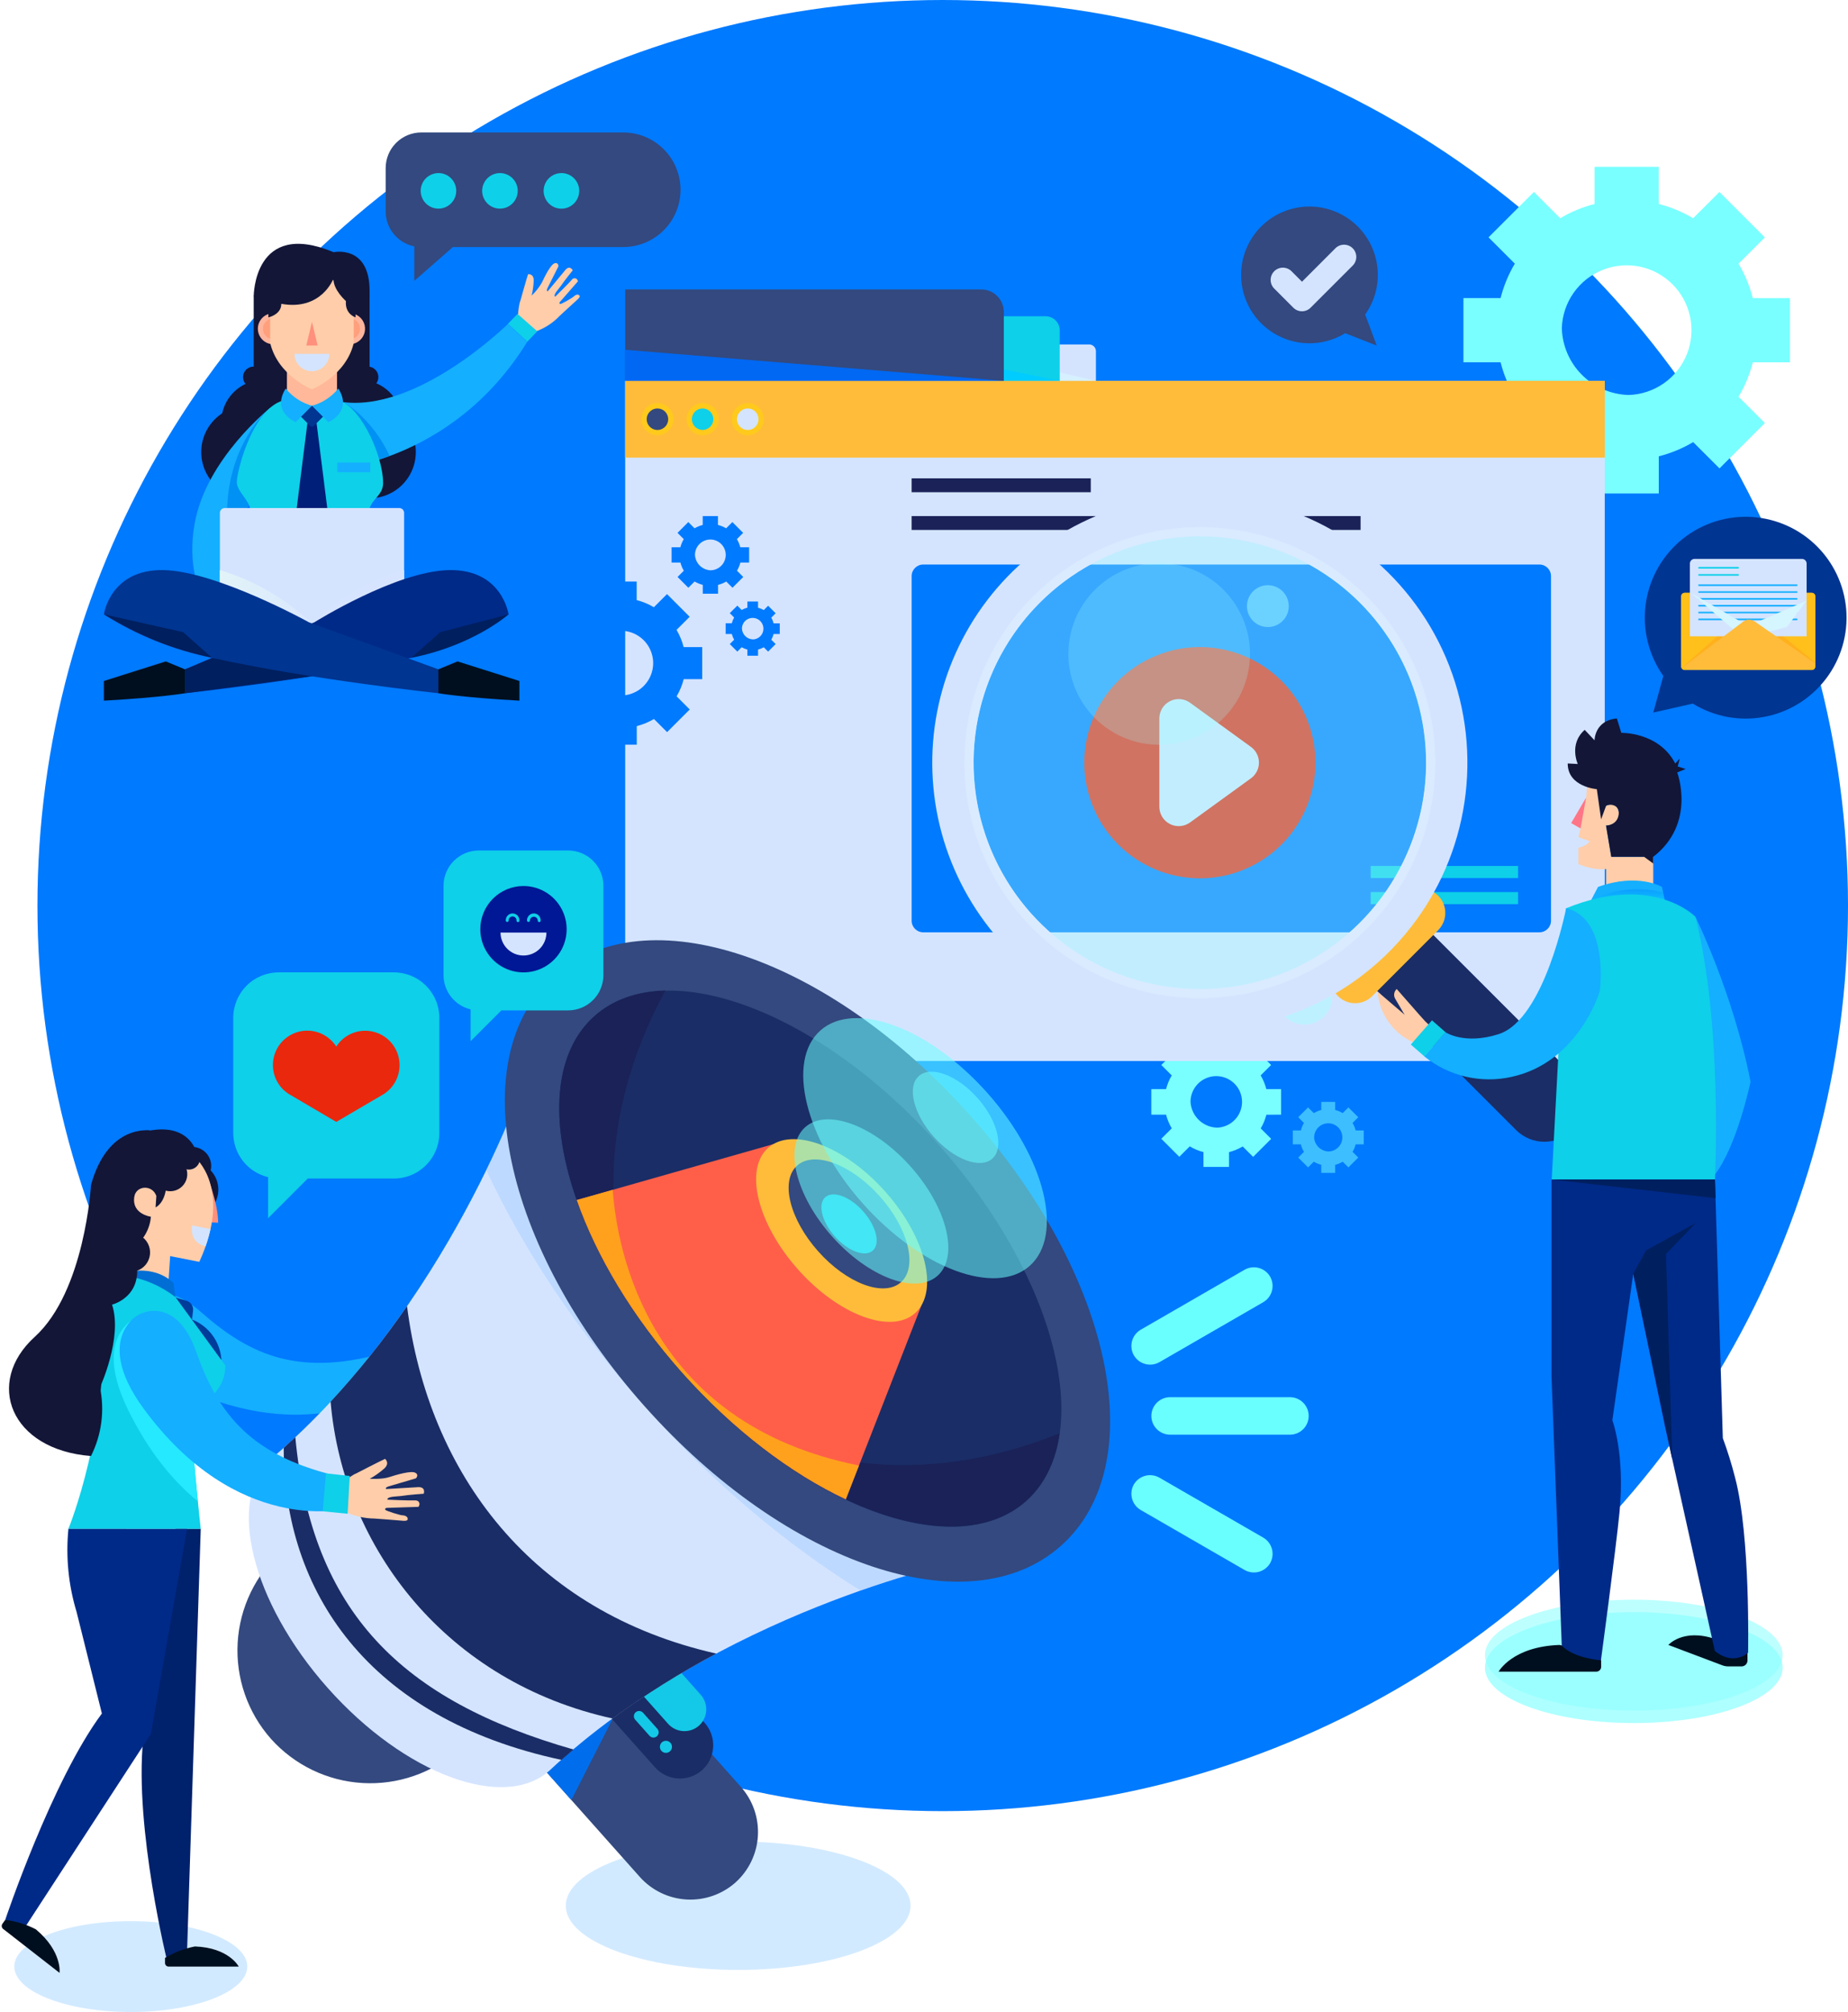 <svg width="543" height="591" viewBox="0 0 543 591" fill="none" xmlns="http://www.w3.org/2000/svg">
<circle cx="277" cy="266" r="266" fill="#007AFF"/>
<path d="M376.431 327.417V319.91H372.084C371.728 318.497 371.169 317.143 370.425 315.891L373.496 312.827L368.194 307.524L365.13 310.595C363.877 309.851 362.523 309.292 361.11 308.937V304.589H353.603V308.937C352.192 309.291 350.84 309.85 349.59 310.595L346.519 307.524L341.223 312.827L344.294 315.891C343.548 317.143 342.987 318.497 342.629 319.91H338.289V327.417H342.629C342.986 328.829 343.547 330.181 344.294 331.43L341.223 334.501L346.519 339.797L349.59 336.726C350.841 337.487 352.198 338.057 353.617 338.418V342.766H361.124V338.418C362.538 338.063 363.892 337.502 365.143 336.753L368.207 339.824L373.51 334.528L370.439 331.457C371.184 330.208 371.743 328.856 372.097 327.445L376.431 327.417ZM349.815 323.439C349.86 321.962 350.336 320.531 351.184 319.321C352.033 318.111 353.217 317.177 354.59 316.632C355.963 316.087 357.466 315.957 358.913 316.256C360.36 316.555 361.687 317.271 362.732 318.316C363.777 319.36 364.493 320.688 364.792 322.135C365.091 323.582 364.96 325.084 364.416 326.458C363.871 327.831 362.936 329.015 361.727 329.863C360.517 330.712 359.086 331.188 357.609 331.232C355.559 331.176 353.608 330.337 352.156 328.888C350.704 327.438 349.862 325.489 349.802 323.439H349.815Z" fill="#79FFFF"/>
<path d="M525.939 106.421V87.572H515.02C514.122 84.015 512.71 80.608 510.829 77.458L518.568 69.733L505.233 56.398L497.487 64.109C494.337 62.235 490.933 60.824 487.38 59.919V49H468.545V59.919C464.991 60.822 461.587 62.233 458.438 64.109L450.712 56.384L437.377 69.719L445.103 77.445C443.227 80.596 441.817 84.003 440.919 87.558H430V106.421H440.919C441.819 109.977 443.228 113.383 445.103 116.535L437.377 124.261L450.712 137.589L458.438 129.863C461.586 131.738 464.991 133.145 468.545 134.04V144.959H487.401V134.04C490.954 133.143 494.358 131.736 497.508 129.863L505.24 137.589L518.575 124.261L510.836 116.535C512.716 113.385 514.128 109.978 515.026 106.421H525.939ZM478.536 116.023C473.381 115.877 468.476 113.765 464.828 110.12C461.18 106.474 459.065 101.572 458.915 96.417C459.025 92.698 460.221 89.093 462.355 86.046C464.49 82.999 467.469 80.644 470.927 79.27C474.384 77.897 478.168 77.565 481.811 78.317C485.454 79.069 488.798 80.871 491.43 83.5C494.061 86.13 495.865 89.472 496.619 93.115C497.374 96.758 497.045 100.542 495.674 104C494.303 107.459 491.949 110.44 488.904 112.576C485.859 114.713 482.254 115.911 478.536 116.023Z" fill="#79FFFF"/>
<path opacity="0.51" d="M400.706 336.146V332.051H398.331C398.137 331.278 397.831 330.538 397.423 329.854L399.102 328.175L396.201 325.281L394.523 326.96C393.838 326.55 393.098 326.242 392.325 326.046V323.671H388.23V326.046C387.458 326.245 386.718 326.553 386.033 326.96L384.354 325.281L381.461 328.175L383.139 329.854C382.731 330.538 382.426 331.278 382.232 332.051H379.857V336.146H382.232C382.426 336.919 382.731 337.659 383.139 338.343L381.461 340.022L384.354 342.916L386.033 341.237C386.719 341.642 387.458 341.948 388.23 342.145V344.52H392.325V342.145C393.098 341.951 393.838 341.645 394.523 341.237L396.201 342.916L399.102 340.022L397.423 338.343C397.831 337.659 398.137 336.919 398.331 336.146H400.706ZM386.142 333.969C386.166 333.161 386.427 332.377 386.891 331.715C387.356 331.053 388.003 330.541 388.755 330.243C389.507 329.945 390.329 329.873 391.121 330.037C391.913 330.201 392.64 330.593 393.212 331.164C393.784 331.736 394.176 332.463 394.339 333.255C394.503 334.047 394.431 334.869 394.133 335.621C393.835 336.373 393.323 337.021 392.661 337.485C391.999 337.949 391.216 338.21 390.407 338.234C389.283 338.207 388.212 337.749 387.414 336.956C386.617 336.162 386.154 335.093 386.122 333.969H386.142Z" fill="#79FFFF"/>
<path d="M183.7 111.866H471.523V304.071C471.523 306.082 470.724 308.01 469.303 309.432C467.881 310.854 465.952 311.653 463.941 311.653H183.7V111.866Z" fill="#D4E4FF"/>
<path d="M457.089 279.974H322.053V282.253H457.089V279.974Z" fill="#D4E4FF"/>
<path d="M457.089 288.306H322.053V290.586H457.089V288.306Z" fill="#D4E4FF"/>
<path d="M457.089 296.646H322.053V298.925H457.089V296.646Z" fill="#D4E4FF"/>
<path d="M452.326 165.82H271.272C269.391 165.82 267.867 167.345 267.867 169.226V270.453C267.867 272.334 269.391 273.859 271.272 273.859H452.326C454.207 273.859 455.731 272.334 455.731 270.453V169.226C455.731 167.345 454.207 165.82 452.326 165.82Z" fill="#007AFF"/>
<path d="M471.523 111.866H183.7V134.414H471.523V111.866Z" fill="#FFBC3A"/>
<path d="M197.895 123.133C197.895 124.064 197.619 124.975 197.101 125.749C196.584 126.523 195.849 127.127 194.988 127.483C194.128 127.84 193.181 127.933 192.268 127.751C191.354 127.57 190.515 127.121 189.857 126.463C189.198 125.804 188.749 124.965 188.568 124.052C188.386 123.138 188.479 122.191 188.836 121.331C189.192 120.471 189.796 119.735 190.57 119.218C191.344 118.7 192.255 118.424 193.186 118.424C194.435 118.424 195.633 118.92 196.516 119.803C197.399 120.686 197.895 121.884 197.895 123.133Z" fill="#FFCA1C"/>
<path d="M196.339 123.133C196.34 123.758 196.156 124.37 195.809 124.891C195.463 125.412 194.969 125.818 194.392 126.058C193.814 126.298 193.178 126.361 192.564 126.239C191.951 126.117 191.387 125.816 190.945 125.374C190.503 124.932 190.202 124.368 190.08 123.754C189.958 123.141 190.021 122.505 190.261 121.927C190.501 121.35 190.907 120.856 191.428 120.51C191.949 120.163 192.561 119.979 193.186 119.98C194.022 119.98 194.824 120.312 195.416 120.903C196.007 121.495 196.339 122.297 196.339 123.133Z" fill="#33497F"/>
<path d="M211.155 123.133C211.155 124.064 210.879 124.975 210.362 125.749C209.844 126.523 209.109 127.127 208.248 127.483C207.388 127.84 206.441 127.933 205.528 127.751C204.614 127.57 203.775 127.121 203.116 126.463C202.458 125.804 202.009 124.965 201.828 124.052C201.646 123.138 201.739 122.191 202.096 121.331C202.452 120.471 203.056 119.735 203.83 119.218C204.604 118.7 205.515 118.424 206.446 118.424C207.065 118.423 207.678 118.544 208.249 118.781C208.821 119.017 209.34 119.364 209.778 119.801C210.215 120.239 210.562 120.758 210.798 121.33C211.035 121.902 211.156 122.514 211.155 123.133Z" fill="#FFCA1C"/>
<path d="M206.446 126.286C208.187 126.286 209.599 124.874 209.599 123.133C209.599 121.392 208.187 119.98 206.446 119.98C204.705 119.98 203.293 121.392 203.293 123.133C203.293 124.874 204.705 126.286 206.446 126.286Z" fill="#0ED0E9"/>
<path d="M224.422 123.133C224.422 124.064 224.146 124.975 223.628 125.749C223.111 126.523 222.375 127.127 221.515 127.483C220.654 127.84 219.708 127.933 218.794 127.751C217.881 127.57 217.042 127.121 216.383 126.463C215.725 125.804 215.276 124.965 215.094 124.052C214.913 123.138 215.006 122.191 215.362 121.331C215.719 120.471 216.322 119.735 217.097 119.218C217.871 118.7 218.781 118.424 219.713 118.424C220.962 118.424 222.159 118.92 223.043 119.803C223.926 120.686 224.422 121.884 224.422 123.133Z" fill="#FFCA1C"/>
<path d="M222.873 123.133C222.874 123.758 222.69 124.37 222.343 124.89C221.997 125.411 221.504 125.817 220.927 126.057C220.35 126.297 219.714 126.361 219.101 126.24C218.487 126.118 217.924 125.818 217.481 125.376C217.039 124.935 216.737 124.372 216.614 123.759C216.492 123.146 216.554 122.51 216.793 121.932C217.032 121.354 217.437 120.86 217.957 120.513C218.477 120.165 219.088 119.98 219.713 119.98C220.55 119.98 221.352 120.312 221.945 120.903C222.537 121.494 222.871 122.296 222.873 123.133Z" fill="#D4E4FF"/>
<path d="M299.566 101.185H320.04C320.565 101.185 321.068 101.394 321.439 101.765C321.81 102.136 322.019 102.64 322.019 103.165V111.866H299.566V101.185Z" fill="#D4E4FF"/>
<path d="M322.046 111.866H310.718L310.185 109.122L322.046 111.866Z" fill="#D6F0FF"/>
<path d="M266.42 92.894H307.224C308.328 92.894 309.387 93.332 310.167 94.113C310.948 94.894 311.387 95.953 311.387 97.057V111.866H266.42V92.894Z" fill="#0ED0E9"/>
<path d="M311.386 111.866L292.66 108.051L294.953 111.866H311.386Z" fill="#00CCFF"/>
<path d="M183.7 85.018H288.32C290.079 85.018 291.766 85.717 293.01 86.961C294.254 88.205 294.953 89.892 294.953 91.652V111.866H183.714V85.018H183.7Z" fill="#33497F"/>
<path d="M294.953 111.866L183.7 102.741V111.866H294.953Z" fill="#0068F2"/>
<path d="M399.784 151.591H267.867V155.665H399.784V151.591Z" fill="#1A2258"/>
<path d="M320.504 140.508H267.867V144.582H320.504V140.508Z" fill="#1A2258"/>
<path d="M446.054 254.368H402.753V257.917H446.054V254.368Z" fill="#0ED0E9"/>
<path d="M446.054 262.032H402.753V265.581H446.054V262.032Z" fill="#0ED0E9"/>
<path d="M206.337 199.486V190.075H200.877C200.427 188.3 199.723 186.599 198.789 185.024L202.645 181.169L195.991 174.508L192.128 178.371C190.555 177.431 188.854 176.726 187.078 176.275V170.816H177.667V176.275C175.891 176.726 174.19 177.431 172.617 178.371L168.761 174.508L162.101 181.169L165.963 185.024C165.024 186.598 164.318 188.299 163.868 190.075H158.408V199.486H163.868C164.318 201.261 165.024 202.963 165.963 204.536L162.101 208.398L168.761 215.052L172.617 211.196C174.192 212.131 175.893 212.834 177.667 213.285V218.744H187.099V213.285C188.873 212.834 190.574 212.131 192.149 211.196L196.011 215.052L202.665 208.398L198.81 204.536C199.744 202.961 200.447 201.26 200.898 199.486H206.337ZM172.897 194.49C172.954 192.634 173.552 190.835 174.619 189.315C175.686 187.795 177.175 186.62 178.902 185.936C180.628 185.252 182.517 185.089 184.335 185.465C186.154 185.842 187.822 186.743 189.135 188.056C190.448 189.37 191.347 191.039 191.723 192.858C192.098 194.676 191.933 196.565 191.248 198.291C190.562 200.017 189.387 201.505 187.866 202.571C186.346 203.637 184.546 204.234 182.69 204.29C180.111 204.221 177.656 203.167 175.829 201.345C174.003 199.522 172.944 197.069 172.87 194.49H172.897Z" fill="#007AFF"/>
<path d="M220.116 165.24V160.756H217.522C217.308 159.914 216.973 159.107 216.526 158.361L218.362 156.525L215.195 153.352L213.359 155.188C212.61 154.744 211.801 154.411 210.957 154.198V151.598H206.48V154.198C205.637 154.412 204.828 154.746 204.078 155.188L202.242 153.352L199.076 156.525L200.911 158.361C200.465 159.107 200.129 159.914 199.915 160.756H197.335V165.24H199.929C200.144 166.085 200.479 166.894 200.925 167.642L199.089 169.478L202.256 172.645L204.092 170.809C204.84 171.254 205.649 171.587 206.494 171.798V174.399H210.984V171.798C211.829 171.588 212.639 171.255 213.387 170.809L215.222 172.645L218.389 169.478L216.553 167.642C216.999 166.894 217.335 166.085 217.55 165.24H220.116ZM204.201 162.858C204.228 161.975 204.513 161.12 205.02 160.397C205.528 159.674 206.236 159.115 207.058 158.79C207.879 158.465 208.777 158.387 209.642 158.566C210.507 158.746 211.301 159.175 211.925 159.8C212.549 160.425 212.977 161.219 213.155 162.084C213.333 162.949 213.254 163.848 212.928 164.669C212.601 165.49 212.042 166.197 211.318 166.703C210.594 167.21 209.738 167.494 208.855 167.519C207.629 167.488 206.463 166.987 205.596 166.119C204.73 165.252 204.23 164.084 204.201 162.858Z" fill="#007AFF"/>
<path d="M229.117 186.232V183.1H227.309C227.159 182.512 226.93 181.947 226.626 181.421L227.909 180.138L225.698 177.927L224.415 179.21C223.891 178.904 223.325 178.674 222.736 178.528V176.678H219.604V178.493C219.015 178.64 218.449 178.87 217.925 179.176L216.649 177.893L214.431 180.104L215.714 181.387C215.41 181.913 215.181 182.478 215.031 183.066H213.223V186.232H215.031C215.181 186.821 215.41 187.386 215.714 187.911L214.431 189.187L216.649 191.405L217.925 190.122C218.451 190.426 219.015 190.656 219.604 190.805V192.613H222.736V190.805C223.325 190.656 223.889 190.426 224.415 190.122L225.698 191.405L227.909 189.187L226.626 187.911C226.93 187.386 227.159 186.821 227.309 186.232H229.117ZM218 184.567C218.019 183.951 218.218 183.353 218.572 182.849C218.927 182.344 219.421 181.954 219.994 181.727C220.567 181.5 221.195 181.445 221.799 181.57C222.402 181.695 222.957 181.994 223.393 182.43C223.829 182.866 224.128 183.42 224.252 184.024C224.377 184.628 224.323 185.255 224.096 185.828C223.868 186.402 223.479 186.896 222.974 187.25C222.469 187.605 221.872 187.804 221.255 187.822C220.4 187.8 219.586 187.451 218.981 186.847C218.375 186.242 218.024 185.429 218 184.574V184.567Z" fill="#007AFF"/>
<path d="M267.553 559.785C267.553 570.199 244.875 578.641 216.901 578.641C188.928 578.641 166.243 570.199 166.243 559.785C166.243 549.37 188.921 540.935 216.901 540.935C244.882 540.935 267.553 549.377 267.553 559.785Z" fill="#D2EAFF"/>
<path d="M38.018 386.92C39.082 382.143 46.78 374.554 59.01 385.351C73.642 398.263 88.273 404.869 114.971 396.802L119.468 404.93C119.468 404.93 95.849 426.857 53.953 407.701C41.737 402.105 36.277 394.809 38.018 386.92Z" fill="#14AFFF"/>
<path d="M192.19 462.829L134.769 513.965C127.017 520.826 116.865 524.341 106.531 523.741C96.196 523.142 86.519 518.476 79.613 510.764C72.751 503.014 69.235 492.862 69.834 482.528C70.432 472.193 75.096 462.515 82.807 455.609L140.228 404.473C147.98 397.611 158.132 394.097 168.466 394.696C178.801 395.296 188.478 399.962 195.384 407.673C202.248 415.423 205.765 425.575 205.166 435.91C204.568 446.245 199.903 455.923 192.19 462.829Z" fill="#33497F"/>
<path d="M216.089 552.974C212.146 556.467 206.979 558.257 201.72 557.953C196.46 557.649 191.535 555.275 188.02 551.35L138.065 495.252C134.571 491.307 132.781 486.14 133.085 480.879C133.389 475.618 135.764 470.692 139.689 467.176C143.636 463.685 148.803 461.897 154.063 462.203C159.324 462.508 164.25 464.883 167.765 468.807L217.72 524.905C221.211 528.85 222.999 534.017 222.694 539.276C222.388 544.535 220.014 549.459 216.089 552.974Z" fill="#33497F"/>
<path d="M180.104 504.718L167.881 528.733L154.212 513.385L180.104 504.718Z" fill="#006EEC"/>
<path d="M206.303 519.95C204.362 521.67 201.818 522.552 199.228 522.403C196.639 522.253 194.214 521.084 192.483 519.152L168.98 492.755C167.262 490.814 166.381 488.271 166.531 485.684C166.68 483.096 167.848 480.672 169.778 478.942C171.719 477.224 174.261 476.343 176.849 476.493C179.437 476.642 181.861 477.81 183.591 479.74L207.102 506.137C208.818 508.079 209.697 510.621 209.548 513.208C209.398 515.796 208.232 518.219 206.303 519.95Z" fill="#1A2D66"/>
<path d="M205.382 506.888C206.648 505.753 207.413 504.163 207.512 502.465C207.61 500.767 207.034 499.099 205.907 497.825L191.733 481.904C190.597 480.638 189.007 479.872 187.31 479.774C185.612 479.675 183.944 480.252 182.67 481.378C181.402 482.513 180.635 484.103 180.537 485.801C180.438 487.5 181.016 489.168 182.144 490.441L196.319 506.363C197.454 507.629 199.044 508.395 200.742 508.493C202.44 508.591 204.108 508.015 205.382 506.888Z" fill="#13C9E7"/>
<path d="M154.464 316.423C154.464 316.423 131.855 384.184 79.77 428.42C66.38 440.342 73.812 470.534 96.333 495.86C118.854 521.185 148.022 532.029 161.405 520.121C211.36 473.489 281.277 458.857 281.277 458.857L237.259 370.384L154.464 316.423Z" fill="#D4E4FF"/>
<g style="mix-blend-mode:multiply" opacity="0.3">
<path d="M154.464 316.423C154.464 316.423 150.758 327.527 142.863 343.68C153.734 366.883 169.328 390.571 189.331 413.037C209.333 435.504 231.09 453.732 252.86 467.204C269.812 461.259 281.27 458.857 281.27 458.857L237.259 370.384L154.464 316.423Z" fill="#86C0FF"/>
</g>
<path d="M162.763 286.737C135.908 310.622 147.585 366.133 189.378 413.038C231.171 459.942 284.921 477.959 311.769 454.039C338.616 430.119 326.947 374.643 285.153 327.738C243.36 280.833 189.624 262.817 162.763 286.737Z" fill="#33497F"/>
<path d="M301.509 440.942C322.306 422.425 310.776 375.528 275.755 336.194C240.734 296.86 195.485 279.984 174.688 298.501C153.891 317.018 165.421 363.915 200.442 403.249C235.462 442.583 280.712 459.459 301.509 440.942Z" fill="#1A2D66"/>
<path d="M195.513 290.954C187.324 291.166 180.131 293.568 174.665 298.461C153.87 316.976 165.404 363.874 200.427 403.21C174.61 374.186 174.18 329.868 195.513 290.954Z" fill="#1A2258"/>
<path d="M200.427 403.183C235.451 442.513 280.704 459.39 301.498 440.868C306.958 436.002 310.179 429.157 311.339 421.022C270.221 437.715 226.251 432.173 200.427 403.183Z" fill="#1A2258"/>
<path d="M169.478 352.497C175.258 368.965 185.782 386.729 200.427 403.183C215.489 420.094 232.434 432.835 248.519 440.417L270.76 383.419L240.958 354.347L227.247 336.071L170.986 352.068C170.474 352.204 169.969 352.341 169.478 352.497Z" fill="#FF5F49"/>
<path d="M180.036 349.508L170.986 352.067C170.474 352.19 169.969 352.327 169.478 352.484C175.258 368.951 185.782 386.715 200.427 403.169C215.489 420.08 232.434 432.822 248.519 440.404L252.396 430.474C190.511 418.163 181.319 367.368 180.036 349.508Z" fill="#FFA11C"/>
<path d="M260.121 350.02C272.05 363.417 275.981 379.366 268.897 385.705C261.814 392.045 246.377 386.265 234.468 372.869C222.559 359.472 218.601 343.523 225.685 337.183C232.769 330.843 248.185 336.631 260.121 350.02Z" fill="#FFBC3A"/>
<path d="M258.531 351.44C266.959 360.905 269.73 372.186 264.728 376.643C259.725 381.099 248.84 377.038 240.412 367.573C231.984 358.107 229.213 346.833 234.215 342.377C239.218 337.92 250.103 341.981 258.531 351.44Z" fill="#33497F"/>
<path d="M253.617 355.814C257.48 360.148 258.749 365.314 256.456 367.354C254.163 369.395 249.181 367.532 245.325 363.205C241.47 358.878 240.193 353.705 242.487 351.665C244.78 349.624 249.761 351.481 253.617 355.814Z" fill="#13C9E7"/>
<path opacity="0.54" d="M267.58 342.67C278.315 354.722 281.85 369.102 275.476 374.745C269.102 380.389 255.228 375.25 244.493 363.198C233.758 351.146 230.223 336.767 236.597 331.089C242.971 325.411 256.845 330.611 267.58 342.67Z" fill="#6AFFFF"/>
<path opacity="0.54" d="M302.574 371.822C312.665 362.837 307.071 340.081 290.078 320.995C273.085 301.909 251.129 293.721 241.037 302.706C230.945 311.691 236.54 334.447 253.533 353.533C270.525 372.619 292.482 380.807 302.574 371.822Z" fill="#6AFFFF"/>
<path opacity="0.54" d="M287.194 322.49C293.158 329.192 295.124 337.183 291.582 340.336C288.04 343.489 280.328 340.616 274.364 333.915C268.399 327.213 266.434 319.228 269.976 316.075C273.517 312.922 281.222 315.795 287.194 322.49Z" fill="#6AFFFF"/>
<path d="M193.029 510C192.725 510.27 192.326 510.409 191.919 510.386C191.512 510.363 191.132 510.18 190.859 509.877L186.642 505.141C186.372 504.836 186.233 504.437 186.256 504.031C186.279 503.624 186.462 503.243 186.765 502.971C187.069 502.701 187.468 502.562 187.875 502.585C188.282 502.608 188.662 502.791 188.935 503.094L193.152 507.83C193.422 508.135 193.561 508.534 193.538 508.94C193.515 509.347 193.332 509.728 193.029 510Z" fill="#13C9E7"/>
<path d="M194.346 514.293C194.58 514.555 194.886 514.741 195.225 514.83C195.565 514.918 195.923 514.903 196.255 514.788C196.586 514.672 196.876 514.461 197.087 514.181C197.299 513.9 197.422 513.564 197.442 513.213C197.462 512.863 197.378 512.514 197.2 512.212C197.022 511.91 196.758 511.667 196.442 511.514C196.126 511.362 195.772 511.306 195.424 511.355C195.077 511.404 194.751 511.554 194.49 511.788C194.139 512.101 193.926 512.541 193.899 513.011C193.873 513.48 194.033 513.941 194.346 514.293Z" fill="#13C9E7"/>
<path d="M86.779 422.141C85.646 423.206 84.508 424.257 83.367 425.294C83.367 467.204 107.9 504.718 164.981 516.947C166.148 515.91 167.328 514.9 168.509 513.897C118.062 499.477 91.556 473.543 86.779 422.141Z" fill="#1A2D66"/>
<path d="M119.598 383.658C112.797 393.547 105.291 402.932 97.139 411.741C100.892 455.049 131.486 494.133 180.002 504.793C189.692 497.713 199.88 491.34 210.487 485.725C156.389 473.544 125.897 433.006 119.598 383.658Z" fill="#1A2D66"/>
<path d="M384.538 415.918C384.535 417.377 383.953 418.776 382.921 419.808C381.889 420.84 380.49 421.421 379.031 421.425H343.81C342.35 421.421 340.951 420.84 339.919 419.808C338.887 418.776 338.306 417.377 338.302 415.918C338.306 414.457 338.887 413.058 339.919 412.025C340.951 410.992 342.349 410.409 343.81 410.403H379.031C380.491 410.409 381.89 410.992 382.922 412.025C383.954 413.058 384.535 414.457 384.538 415.918Z" fill="#6AFFFF"/>
<path d="M373.21 375.012C373.927 376.28 374.114 377.78 373.731 379.186C373.347 380.592 372.424 381.79 371.162 382.518L340.657 400.132C339.388 400.85 337.888 401.037 336.482 400.653C335.076 400.27 333.879 399.347 333.15 398.085C332.433 396.817 332.246 395.316 332.629 393.91C333.013 392.505 333.936 391.307 335.197 390.578L365.703 372.971C366.97 372.252 368.47 372.062 369.877 372.445C371.283 372.827 372.481 373.75 373.21 375.012Z" fill="#6AFFFF"/>
<path d="M373.21 459.151C373.927 457.882 374.114 456.382 373.731 454.976C373.347 453.57 372.424 452.373 371.162 451.644L340.657 434.037C339.392 433.317 337.895 433.124 336.49 433.501C335.085 433.878 333.884 434.794 333.15 436.05C332.433 437.318 332.246 438.819 332.629 440.225C333.013 441.63 333.936 442.828 335.197 443.557L365.703 461.171C366.968 461.892 368.466 462.084 369.872 461.706C371.278 461.328 372.478 460.409 373.21 459.151Z" fill="#6AFFFF"/>
<path d="M108.59 86.793H74.549V128.579H108.59V86.793Z" fill="#131637"/>
<path d="M77.429 136.413C84.285 136.413 89.843 130.856 89.843 124C89.843 117.144 84.285 111.586 77.429 111.586C70.573 111.586 65.016 117.144 65.016 124C65.016 130.856 70.573 136.413 77.429 136.413Z" fill="#131637"/>
<path d="M118.124 124C118.124 126.455 117.396 128.855 116.032 130.896C114.668 132.938 112.729 134.529 110.46 135.469C108.192 136.408 105.696 136.654 103.288 136.175C100.88 135.696 98.668 134.514 96.932 132.778C95.196 131.041 94.014 128.83 93.535 126.422C93.056 124.013 93.302 121.517 94.241 119.249C95.181 116.981 96.772 115.042 98.813 113.678C100.855 112.314 103.255 111.586 105.71 111.586C107.34 111.585 108.955 111.906 110.462 112.529C111.968 113.153 113.337 114.067 114.49 115.22C115.643 116.373 116.557 117.742 117.181 119.248C117.804 120.755 118.125 122.369 118.124 124Z" fill="#131637"/>
<path d="M122.184 132.783C122.184 135.473 121.386 138.102 119.891 140.338C118.396 142.574 116.272 144.317 113.786 145.345C111.3 146.373 108.566 146.641 105.928 146.114C103.29 145.587 100.868 144.29 98.968 142.386C97.067 140.482 95.775 138.057 95.254 135.418C94.732 132.779 95.005 130.045 96.038 127.561C97.071 125.078 98.818 122.957 101.057 121.466C103.296 119.976 105.927 119.183 108.617 119.188C112.219 119.194 115.67 120.629 118.214 123.178C120.758 125.727 122.186 129.181 122.184 132.783Z" fill="#131637"/>
<path d="M86.315 132.783C86.315 135.471 85.518 138.1 84.024 140.335C82.53 142.571 80.407 144.313 77.923 145.342C75.439 146.371 72.706 146.64 70.069 146.116C67.431 145.591 65.009 144.297 63.108 142.395C61.207 140.494 59.912 138.072 59.387 135.435C58.863 132.798 59.132 130.064 60.161 127.58C61.19 125.096 62.932 122.973 65.168 121.479C67.404 119.986 70.032 119.188 72.721 119.188C76.326 119.188 79.784 120.62 82.333 123.17C84.883 125.719 86.315 129.177 86.315 132.783Z" fill="#131637"/>
<path d="M108.098 113.852C109.802 113.852 111.183 112.471 111.183 110.767C111.183 109.063 109.802 107.682 108.098 107.682C106.395 107.682 105.014 109.063 105.014 110.767C105.014 112.471 106.395 113.852 108.098 113.852Z" fill="#131637"/>
<path d="M77.579 110.767C77.581 111.377 77.401 111.974 77.063 112.483C76.725 112.991 76.243 113.387 75.68 113.622C75.116 113.856 74.496 113.918 73.897 113.8C73.298 113.682 72.748 113.388 72.316 112.957C71.884 112.526 71.589 111.977 71.47 111.378C71.35 110.78 71.411 110.159 71.644 109.595C71.877 109.031 72.273 108.549 72.78 108.209C73.288 107.87 73.884 107.689 74.495 107.689C75.311 107.689 76.095 108.013 76.673 108.59C77.252 109.167 77.578 109.95 77.579 110.767Z" fill="#131637"/>
<path d="M79.463 119.741C79.463 119.741 60.614 134.68 57.208 153.707C52.956 177.422 69.212 187.679 69.212 187.679L71.205 175.722C71.205 175.722 65.746 168.099 66.653 161.609C67.834 153.27 74.228 147.189 74.228 147.189C74.228 147.189 82.595 134.427 79.463 119.741Z" fill="#14AFFF"/>
<path d="M74.931 136.516L78.739 120.396C78.739 120.396 63.725 132.946 67.233 158.893C68.601 154.496 70.996 150.489 74.222 147.203C74.222 147.203 74.303 147.012 74.44 146.65L74.931 136.516Z" fill="#0091F4"/>
<path d="M99.909 117.987C99.909 117.987 95.078 125.494 96.238 138.133C96.238 138.133 132.489 136.768 154.928 100.4L149.244 95.146C149.244 95.146 122.423 121.625 99.909 117.987Z" fill="#14AFFF"/>
<path d="M152.123 93.419C152.123 93.419 152.349 89.536 152.915 88.294C152.915 88.294 154.798 81.572 155.16 80.548C155.16 80.548 156.798 80.302 156.819 82.323C156.775 83.839 156.572 85.346 156.211 86.82C157.404 85.697 158.423 84.401 159.234 82.978C160.053 81.21 161.78 77.777 162.913 77.354C164.046 76.931 164.093 78.201 164.093 78.201C164.093 78.201 161.446 83.469 160.886 84.602C160.395 85.605 160.947 85.55 160.947 85.55L166.114 79.306C166.898 78.358 167.717 78.439 168.297 79.395C168.297 79.395 165.977 82.241 164.708 84.111C164.264 84.759 162.36 86.697 163.124 87.154C163.124 87.154 167.349 83.005 167.977 82.22C168.082 82.039 168.243 81.896 168.436 81.813C168.628 81.73 168.843 81.711 169.047 81.758C169.251 81.805 169.435 81.917 169.572 82.076C169.708 82.235 169.79 82.434 169.806 82.643L164.503 88.717C164.503 88.717 164.216 89.208 164.598 89.29C164.981 89.372 168.202 87.461 168.495 87.168C168.789 86.874 169.785 86.035 170.351 86.943C170.351 86.943 170.502 87.277 169.573 88.082C168.645 88.888 164.401 92.825 164.401 92.825C162.566 94.755 160.323 96.25 157.835 97.2C153.775 98.701 152.505 97.521 154.833 98.353L153.741 96.265L152.123 93.419Z" fill="#FFCDA9"/>
<path d="M157.856 97.316L152.075 92.218L149.25 95.112L154.942 100.366L157.856 97.316Z" fill="#0ED0E9"/>
<path d="M101.11 118.206C101.11 118.206 109.3 122.764 114.472 133.902C112.524 134.521 110.618 135.266 108.767 136.134L103.915 130.544" fill="#0091F4"/>
<path d="M112.562 141.928C112.562 133.172 105.014 117.359 98.066 117.359H85.284C74.877 117.359 69.588 138.147 69.588 141.621C69.588 144.446 73.539 147.046 73.682 150.295C74.14 159.037 73.403 169.744 74.46 181.503C74.46 181.503 78.043 188.764 91.638 187.236C105.239 188.764 106.481 182.144 106.481 182.144C107.545 170.297 107.996 158.798 108.446 150.008C108.965 146.65 112.562 145.592 112.562 141.928Z" fill="#0ED0E9"/>
<path d="M99.145 138.706H108.808V135.867H99.145V138.706Z" fill="#14AFFF"/>
<path d="M92.873 123.119H91.18L91.187 123.645L90.471 123.119L85.284 164.401L91.672 165.909L98.066 164.401L92.873 123.119Z" fill="#001F78"/>
<g style="mix-blend-mode:multiply" opacity="0.51">
<path d="M73.88 155.754C74.188 160.77 74.604 166.202 75.088 172.092L85.182 173.457L109.184 170.966C110.311 169.927 111.356 168.802 112.309 167.601C112.644 163.343 112.93 159.351 113.162 155.59C94.047 161.862 78.487 157.406 73.88 155.754Z" fill="#3BD2FF"/>
</g>
<path d="M88.357 122.339L91.663 119.033L94.968 122.339L92.155 125.152C92.027 125.28 91.853 125.352 91.672 125.352C91.491 125.352 91.318 125.28 91.19 125.152L88.367 122.329L88.357 122.339Z" fill="#003591"/>
<path d="M98.141 96.572C98.143 97.473 98.411 98.354 98.913 99.103C99.415 99.852 100.127 100.435 100.96 100.779C101.793 101.123 102.71 101.212 103.594 101.036C104.478 100.859 105.289 100.424 105.926 99.786C106.563 99.148 106.996 98.336 107.172 97.452C107.347 96.568 107.256 95.652 106.911 94.819C106.566 93.987 105.982 93.275 105.232 92.774C104.483 92.274 103.601 92.007 102.7 92.007C102.101 92.007 101.508 92.125 100.954 92.354C100.4 92.584 99.898 92.92 99.474 93.344C99.051 93.768 98.715 94.272 98.486 94.825C98.258 95.379 98.141 95.973 98.141 96.572Z" fill="#FFB59C"/>
<path d="M99.65 96.572C99.65 97.177 99.829 97.768 100.165 98.271C100.502 98.774 100.98 99.166 101.539 99.397C102.098 99.629 102.713 99.689 103.306 99.57C103.899 99.452 104.444 99.16 104.871 98.731C105.299 98.303 105.589 97.758 105.706 97.164C105.824 96.571 105.762 95.956 105.53 95.397C105.297 94.839 104.904 94.362 104.401 94.027C103.897 93.692 103.305 93.513 102.7 93.515C102.299 93.515 101.902 93.594 101.531 93.748C101.161 93.901 100.824 94.127 100.541 94.41C100.257 94.695 100.033 95.032 99.88 95.403C99.727 95.773 99.649 96.171 99.65 96.572Z" fill="#FF9F7C"/>
<path d="M75.764 96.572C75.765 97.473 76.034 98.354 76.536 99.103C77.037 99.852 77.75 100.435 78.583 100.779C79.416 101.123 80.332 101.212 81.216 101.036C82.1 100.859 82.912 100.424 83.549 99.786C84.186 99.148 84.619 98.336 84.794 97.452C84.97 96.568 84.879 95.652 84.534 94.819C84.189 93.987 83.604 93.275 82.855 92.774C82.105 92.274 81.224 92.007 80.323 92.007C79.723 92.007 79.13 92.125 78.577 92.354C78.023 92.584 77.52 92.92 77.097 93.344C76.673 93.768 76.338 94.272 76.109 94.825C75.88 95.379 75.763 95.973 75.764 96.572Z" fill="#FFB59C"/>
<path d="M77.272 96.572C77.272 97.177 77.452 97.768 77.788 98.271C78.124 98.774 78.602 99.166 79.161 99.397C79.72 99.629 80.335 99.689 80.929 99.57C81.522 99.452 82.067 99.16 82.494 98.731C82.921 98.303 83.212 97.758 83.329 97.164C83.446 96.571 83.385 95.956 83.152 95.397C82.92 94.839 82.527 94.362 82.023 94.027C81.519 93.692 80.928 93.513 80.323 93.515C79.922 93.515 79.524 93.594 79.154 93.748C78.783 93.901 78.447 94.127 78.163 94.41C77.88 94.695 77.655 95.032 77.502 95.403C77.35 95.773 77.271 96.171 77.272 96.572Z" fill="#FF9F7C"/>
<path d="M99.022 104.475H84.308V119.188H99.022V104.475Z" fill="#FFB899"/>
<path d="M92.921 77.272L90.948 78.132L90.409 77.272L79.381 85.591V100.721C81.64 110.385 91.665 114.37 91.665 114.37C91.665 114.37 101.69 110.385 103.949 100.721V85.591L92.921 77.272Z" fill="#FFCDA9"/>
<path d="M93.337 101.506L91.665 94.525L89.993 101.506H93.337Z" fill="#FF907D"/>
<path d="M91.665 109.04C93.019 109.04 94.317 108.503 95.275 107.545C96.232 106.588 96.77 105.29 96.77 103.936H86.533C86.533 104.608 86.666 105.274 86.924 105.895C87.183 106.517 87.561 107.081 88.038 107.555C88.515 108.029 89.081 108.405 89.703 108.66C90.326 108.915 90.993 109.044 91.665 109.04Z" fill="#D4E4FF"/>
<path d="M91.672 119.188L86.895 124C86.895 124 79.633 120.99 83.953 114.118C85.931 116.575 88.631 118.349 91.672 119.188Z" fill="#14AFFF"/>
<path d="M91.672 119.188L96.483 124C96.483 124 103.738 120.99 99.418 114.118C97.434 116.582 94.724 118.356 91.672 119.188Z" fill="#14AFFF"/>
<path d="M66.025 149.23H117.318C117.695 149.23 118.056 149.379 118.322 149.645C118.588 149.912 118.738 150.273 118.738 150.649V185.686H64.606V150.642C64.608 150.267 64.758 149.908 65.024 149.643C65.29 149.378 65.65 149.23 66.025 149.23Z" fill="#D4E4FF"/>
<path d="M91.556 183.093C83.904 175.859 74.672 170.506 64.592 167.458V172.495L91.556 183.093Z" fill="url(#paint0_linear_27_1751)"/>
<path d="M91.774 183.093C99.426 175.859 108.658 170.506 118.738 167.458V172.495L91.774 183.093Z" fill="url(#paint1_linear_27_1751)"/>
<path d="M54.342 196.606V203.635C54.342 203.635 92.948 199.472 120.853 193.227C120.853 193.227 133.561 189.31 149.428 180.466C149.428 180.466 147.605 167.199 131.998 167.458C116.39 167.717 92.32 182.82 92.32 182.82L54.342 196.606Z" fill="#002A88"/>
<path d="M91.774 198.612L90.785 198.428L62.292 193.227L54.342 196.612V203.635" fill="#001F5F"/>
<path d="M120.854 193.227L129.35 185.686L149.428 180.466C149.428 180.466 139.123 189.645 120.854 193.227Z" fill="#001F5F"/>
<path d="M128.804 196.606V203.635C128.804 203.635 90.198 199.472 62.292 193.227C51.235 190.248 40.57 185.964 30.524 180.466C30.524 180.466 32.346 167.199 47.954 167.458C63.562 167.717 90.832 182.82 90.832 182.82L128.804 196.606Z" fill="#003591"/>
<path d="M62.292 193.227L53.796 185.686L30.524 180.466C40.255 186.605 51.019 190.929 62.292 193.227Z" fill="#001F5F"/>
<path d="M54.342 203.635C54.342 203.635 47.401 204.87 30.524 205.812V200.031L48.705 194.278L54.342 196.605V203.635Z" fill="#000F1F"/>
<path d="M128.804 203.635C128.804 203.635 135.744 204.87 152.621 205.812V200.031L134.441 194.278L128.804 196.605V203.635Z" fill="#000F1F"/>
<path d="M97.985 81.817C97.985 81.817 94.47 91.372 82.637 89.243C82.637 89.243 83.005 92.075 78.863 93.242V90.689L75.096 88.082L74.72 86.854L77.225 78.883L85.346 77.272L91.761 78.405H102.127L106.345 82.125L104.461 90.805V93.221C104.461 93.221 101.322 92.293 101.643 88.444C101.643 88.41 97.876 85.182 97.985 81.817Z" fill="#131637"/>
<path d="M74.549 87.045C74.549 87.045 74.495 64.244 98.032 74.079C98.032 74.079 108.597 71.813 108.597 85.407V87.018L108.099 88.983L100.79 84.356L95.391 80.459L89.932 81.033L74.549 87.045Z" fill="#131637"/>
<path d="M123.795 38.905H183.127C187.592 38.907 191.873 40.681 195.03 43.838C198.187 46.995 199.961 51.276 199.963 55.741C199.961 60.205 198.187 64.486 195.029 67.641C191.872 70.797 187.591 72.57 183.127 72.57H133.069L121.734 82.5V72.365C119.36 71.889 117.225 70.606 115.691 68.733C114.157 66.861 113.319 64.515 113.319 62.095V49.38C113.319 46.602 114.423 43.938 116.387 41.973C118.352 40.009 121.016 38.905 123.795 38.905Z" fill="#33497F"/>
<path d="M134.059 56.069C134.058 57.102 133.75 58.112 133.175 58.971C132.599 59.83 131.782 60.499 130.827 60.893C129.872 61.288 128.821 61.391 127.807 61.188C126.794 60.986 125.863 60.487 125.132 59.756C124.402 59.025 123.905 58.093 123.704 57.079C123.503 56.065 123.606 55.014 124.002 54.06C124.398 53.105 125.068 52.289 125.928 51.715C126.787 51.141 127.798 50.834 128.831 50.834C129.518 50.834 130.199 50.97 130.833 51.233C131.468 51.496 132.045 51.882 132.53 52.368C133.016 52.854 133.401 53.431 133.663 54.066C133.925 54.701 134.06 55.382 134.059 56.069Z" fill="#0ED0E9"/>
<path d="M152.123 56.069C152.122 57.102 151.814 58.112 151.239 58.971C150.664 59.83 149.847 60.499 148.892 60.893C147.936 61.288 146.885 61.391 145.872 61.188C144.858 60.986 143.927 60.487 143.197 59.756C142.467 59.025 141.969 58.093 141.768 57.079C141.567 56.065 141.671 55.014 142.067 54.06C142.463 53.105 143.133 52.289 143.992 51.715C144.852 51.141 145.862 50.834 146.896 50.834C147.583 50.834 148.263 50.97 148.898 51.233C149.533 51.496 150.109 51.882 150.595 52.368C151.08 52.854 151.465 53.431 151.727 54.066C151.99 54.701 152.124 55.382 152.123 56.069Z" fill="#0ED0E9"/>
<path d="M170.195 56.069C170.195 57.104 169.888 58.116 169.312 58.977C168.737 59.837 167.92 60.508 166.963 60.905C166.007 61.301 164.954 61.404 163.939 61.202C162.924 61.001 161.991 60.502 161.259 59.77C160.527 59.038 160.028 58.105 159.826 57.09C159.624 56.074 159.728 55.022 160.124 54.066C160.52 53.109 161.191 52.291 162.052 51.716C162.913 51.141 163.925 50.834 164.96 50.834C166.349 50.834 167.68 51.386 168.662 52.367C169.643 53.349 170.195 54.68 170.195 56.069Z" fill="#0ED0E9"/>
<path opacity="0.48" d="M383.235 300.959C387.769 300.959 391.445 297.283 391.445 292.749C391.445 288.215 387.769 284.539 383.235 284.539C378.701 284.539 375.025 288.215 375.025 292.749C375.025 297.283 378.701 300.959 383.235 300.959Z" fill="#A2FFFF"/>
<path d="M365.555 255.404C382.882 248.227 391.11 228.362 383.933 211.035C376.756 193.707 356.891 185.479 339.564 192.656C322.237 199.833 314.008 219.698 321.186 237.025C328.363 254.353 348.228 262.581 365.555 255.404Z" fill="#E9280E"/>
<path d="M349.679 241.586L367.566 228.619C368.295 228.091 368.888 227.397 369.297 226.595C369.706 225.793 369.919 224.906 369.919 224.006C369.919 223.106 369.706 222.218 369.297 221.416C368.888 220.614 368.295 219.921 367.566 219.392L349.679 206.426C348.829 205.811 347.826 205.443 346.78 205.362C345.734 205.281 344.686 205.491 343.752 205.968C342.818 206.445 342.034 207.172 341.486 208.067C340.939 208.961 340.65 209.99 340.65 211.039V236.931C340.642 237.984 340.926 239.018 341.47 239.919C342.015 240.82 342.798 241.552 343.734 242.034C344.669 242.516 345.72 242.73 346.77 242.651C347.819 242.571 348.826 242.203 349.679 241.586Z" fill="#D4E4FF"/>
<path opacity="0.54" d="M523.798 489.854C523.798 498.842 504.212 506.131 480.06 506.131C455.908 506.131 436.322 498.842 436.322 489.854C436.322 480.866 455.902 473.544 480.06 473.544C504.219 473.544 523.798 480.86 523.798 489.854Z" fill="#6AFFFF"/>
<path opacity="0.58" d="M480.06 502.459C504.216 502.459 523.799 495.169 523.799 486.176C523.799 477.183 504.216 469.893 480.06 469.893C455.905 469.893 436.322 477.183 436.322 486.176C436.322 495.169 455.905 502.459 480.06 502.459Z" fill="#8EFFFF"/>
<path d="M462.003 315.481L412.744 266.222C409.85 273.689 404.685 280.058 397.976 284.43L445.522 331.976C447.715 334.156 450.681 335.379 453.773 335.379C456.865 335.379 459.831 334.156 462.024 331.976C464.2 329.782 465.42 326.815 465.416 323.725C465.412 320.634 464.185 317.67 462.003 315.481Z" fill="#1A2D66"/>
<path d="M422.592 263.11C421.483 262.01 420.044 261.303 418.496 261.1C416.947 260.897 415.375 261.207 414.02 261.984C411.625 272.268 404.322 281.27 394.973 286.211C393.72 286.865 392.42 287.424 391.083 287.883C391.142 289.265 391.603 290.6 392.41 291.724C393.216 292.848 394.333 293.711 395.624 294.209C396.915 294.707 398.323 294.817 399.675 294.526C401.028 294.235 402.266 293.556 403.237 292.571L422.592 273.21C423.925 271.868 424.674 270.052 424.674 268.16C424.674 266.268 423.925 264.452 422.592 263.11Z" fill="#FFBC3A"/>
<path d="M352.559 145.415C340.469 145.412 328.542 148.198 317.705 153.555C306.867 158.912 297.411 166.696 290.071 176.302C282.732 185.908 277.706 197.078 275.386 208.942C273.065 220.807 273.512 233.047 276.691 244.71C279.871 256.374 285.698 267.147 293.718 276.193C301.739 285.238 311.738 292.312 322.937 296.864C334.136 301.417 346.235 303.325 358.292 302.441C370.349 301.557 382.039 297.904 392.455 291.766C395.115 290.204 397.679 288.484 400.132 286.614C406.356 281.878 411.841 276.243 416.409 269.894C418.209 267.404 419.855 264.806 421.336 262.114C427.96 250.145 431.347 236.655 431.162 222.976C430.977 209.298 427.227 195.904 420.281 184.119C413.335 172.334 403.435 162.565 391.558 155.777C379.681 148.989 366.238 145.418 352.559 145.415ZM352.559 157.549C365.707 157.553 378.56 161.456 389.491 168.764C400.421 176.072 408.94 186.457 413.968 198.607C418.997 210.756 420.31 224.123 417.742 237.019C415.174 249.914 408.84 261.759 399.54 271.054C390.241 280.35 378.394 286.679 365.497 289.242C352.6 291.805 339.234 290.486 327.086 285.453C314.939 280.419 304.558 271.897 297.254 260.963C289.95 250.029 286.053 237.175 286.054 224.026C286.061 206.395 293.072 189.488 305.544 177.025C318.016 164.562 334.927 157.564 352.559 157.569V157.549Z" fill="#D4E4FF"/>
<path d="M352.559 154.839C338.876 154.839 325.501 158.897 314.125 166.498C302.748 174.1 293.881 184.904 288.645 197.545C283.409 210.186 282.039 224.096 284.708 237.516C287.378 250.935 293.966 263.262 303.641 272.937C313.316 282.612 325.643 289.201 339.063 291.87C352.482 294.539 366.392 293.169 379.033 287.933C391.674 282.697 402.478 273.83 410.08 262.454C417.681 251.077 421.739 237.702 421.739 224.019C421.739 214.935 419.949 205.939 416.473 197.545C412.996 189.152 407.9 181.526 401.476 175.102C395.052 168.678 387.426 163.582 379.033 160.105C370.64 156.629 361.644 154.839 352.559 154.839ZM352.559 290.504C339.409 290.504 326.555 286.604 315.622 279.299C304.689 271.994 296.167 261.61 291.135 249.462C286.103 237.313 284.787 223.946 287.352 211.049C289.917 198.152 296.249 186.306 305.547 177.008C314.845 167.71 326.692 161.378 339.588 158.813C352.485 156.247 365.853 157.564 378.001 162.596C390.15 167.628 400.533 176.149 407.838 187.083C415.144 198.016 419.043 210.87 419.043 224.019C419.044 232.751 417.325 241.397 413.984 249.464C410.644 257.531 405.746 264.861 399.573 271.035C393.399 277.21 386.069 282.107 378.003 285.449C369.936 288.791 361.29 290.51 352.559 290.51V290.504Z" fill="#DAEBFF"/>
<path opacity="0.22" d="M366.571 198.221C369.956 183.882 361.075 169.514 346.736 166.13C332.396 162.745 318.028 171.626 314.644 185.965C311.26 200.304 320.14 214.672 334.48 218.057C348.819 221.441 363.187 212.56 366.571 198.221Z" fill="#A2FFFF"/>
<path opacity="0.48" d="M378.676 178.043C378.676 179.258 378.316 180.445 377.641 181.455C376.966 182.465 376.007 183.252 374.885 183.717C373.762 184.182 372.527 184.304 371.336 184.067C370.144 183.83 369.05 183.245 368.191 182.386C367.332 181.527 366.747 180.432 366.51 179.241C366.273 178.05 366.395 176.815 366.86 175.692C367.324 174.57 368.112 173.611 369.122 172.936C370.132 172.261 371.319 171.901 372.534 171.901C374.163 171.901 375.725 172.548 376.877 173.7C378.029 174.852 378.676 176.414 378.676 178.043Z" fill="#A2FFFF"/>
<path d="M464.31 245.51L463.784 249.011L467.06 249.366L468.316 246.97L464.31 245.51Z" fill="#D4E4FF"/>
<path d="M471.919 260.524V255.269C471.919 255.269 468.739 255.856 463.784 253.808V249.031C465.09 248.77 466.282 248.109 467.196 247.141L463.784 245.885L464.412 243.367L461.682 241.784L466.063 234.311L466.439 229.909L469.169 231.799L470.431 239.846L471.898 236.699C471.898 236.699 474.499 235.28 475.461 237.832C475.68 238.381 475.753 238.977 475.672 239.562C475.591 240.148 475.36 240.702 475.001 241.171C474.642 241.64 474.167 242.008 473.624 242.239C473.08 242.469 472.485 242.555 471.898 242.487L473.448 251.672H485.773V260.544L471.919 260.524Z" fill="#FFCDA9"/>
<path d="M471.919 236.679L470.458 240.678L469.189 231.806C469.189 231.806 460.638 231.171 460.638 224.258L463.593 224.408C463.593 224.408 460.911 218.505 465.64 214.39L468.527 217.454C468.527 217.454 468.527 211.612 475.085 211.046L476.395 215.264C476.395 215.264 487.444 214.977 492.242 224.279L493.552 222.825L492.972 225.152L495.299 225.876L492.822 226.899C492.822 226.899 498.5 241.852 485.772 251.679V253.651L483.083 251.679H473.447L471.898 242.493C471.898 242.493 475.147 242.493 475.604 239.313C476.027 236.426 473.167 235.983 471.919 236.679Z" fill="#131637"/>
<path d="M488.352 260.524C488.352 260.524 481.234 256.306 469.551 260.524L466.821 265.717L489.164 264.564L488.352 260.524Z" fill="#14AFFF"/>
<path style="mix-blend-mode:multiply" opacity="0.4" d="M467.435 264.557C473.977 261.151 481.554 260.304 488.687 262.182L489.171 264.564L475.092 265.294L467.449 264.557H467.435Z" fill="url(#paint2_linear_27_1751)"/>
<path d="M466.05 234.29L464.412 243.347L461.668 241.763L466.05 234.29Z" fill="#FF7588"/>
<path d="M498.166 269.293C498.166 269.293 509.256 291.657 514.374 317.747C514.374 317.747 510.443 336.542 503.871 345.045C496.569 321.159 491.696 296.018 491.696 296.018L498.166 269.293Z" fill="#14AFFF"/>
<path d="M498.166 269.293C498.166 269.293 485.793 256.381 460.181 266.789L455.943 346.478H503.912C503.912 346.478 506.219 300.884 498.166 269.293Z" fill="#0ED0E9"/>
<path d="M420.497 301.648L412.928 294.421L412.778 298.113L404.739 291.234C405.019 294.595 406.234 297.811 408.247 300.517C410.26 303.224 412.99 305.313 416.129 306.548L420.497 301.648Z" fill="#FFCDA9"/>
<path d="M418.585 299.84L414.49 295.178L410.396 290.51C409.991 290.874 409.728 291.369 409.656 291.908C409.583 292.447 409.705 292.995 410 293.452L412.73 298.113L418.585 299.84Z" fill="#FFCDA9"/>
<path d="M460.181 266.761C460.181 266.761 453.82 299.417 440.39 303.75C430.282 307.012 424.693 303.184 424.693 303.184L418.476 310.288C422.014 313.155 426.153 315.188 430.585 316.235C435.017 317.281 439.628 317.316 444.075 316.335C463.866 312.097 470.049 291.207 470.049 291.207C470.049 291.207 473.045 269.989 460.181 266.761Z" fill="#14AFFF"/>
<path d="M424.74 303.197L420.753 299.712L414.542 306.819L418.53 310.304L424.74 303.197Z" fill="#0ED0E9"/>
<path d="M470.465 487.691V489.609C470.465 489.985 470.316 490.346 470.05 490.612C469.783 490.879 469.422 491.028 469.046 491.028H440.342C440.342 491.028 444.341 483.658 458.243 483.187C462.542 483.986 466.675 485.509 470.465 487.691Z" fill="#000F1F"/>
<path d="M513.466 484.9V487.745C513.466 488.207 513.283 488.65 512.956 488.976C512.63 489.302 512.187 489.486 511.726 489.486H507.85C507.234 489.487 506.624 489.376 506.048 489.158L490.215 483.187C490.215 483.187 494.46 478.266 503.864 481.399L513.466 484.9Z" fill="#000F1F"/>
<path d="M503.912 346.478L506.219 422.442C507.635 426.276 508.847 430.183 509.849 434.146C514.374 451.316 513.644 485.48 513.644 485.48C513.644 485.48 509.385 489.486 503.871 484.934L489.171 418.736L479.903 374.145L473.761 417.187C473.761 417.187 477.535 427.123 475.863 444.205C474.826 454.858 470.404 487.691 470.404 487.691C470.404 487.691 462.317 487.111 458.891 483.33L455.881 404.364V346.478H503.912Z" fill="#002A88"/>
<path d="M479.903 374.152L483.677 367.279L498.289 359.226L489.512 368.344L491.375 428.679L479.903 374.152Z" fill="#001F5F"/>
<path d="M455.943 346.478L504.083 351.952L503.912 346.478H455.943Z" fill="#001F5F"/>
<path d="M47.791 348.915C47.688 350.529 48.066 352.137 48.876 353.537C49.686 354.936 50.893 356.065 52.344 356.779C53.794 357.494 55.424 357.764 57.028 357.553C58.631 357.343 60.137 356.663 61.354 355.598C62.572 354.534 63.447 353.133 63.869 351.572C64.291 350.01 64.242 348.359 63.727 346.826C63.212 345.293 62.254 343.947 60.975 342.957C59.696 341.967 58.153 341.378 56.54 341.264C55.462 341.188 54.38 341.326 53.356 341.67C52.332 342.014 51.386 342.558 50.573 343.269C49.76 343.98 49.095 344.845 48.618 345.814C48.14 346.783 47.859 347.837 47.791 348.915Z" fill="#131637"/>
<path d="M50.868 342.117C50.795 343.223 51.052 344.325 51.605 345.285C52.158 346.245 52.984 347.019 53.977 347.51C54.971 348.001 56.087 348.186 57.186 348.043C58.284 347.899 59.316 347.433 60.149 346.703C60.983 345.973 61.582 345.013 61.87 343.943C62.157 342.873 62.122 341.742 61.767 340.692C61.412 339.643 60.754 338.722 59.876 338.046C58.997 337.371 57.938 336.971 56.833 336.897C56.099 336.848 55.362 336.944 54.664 337.179C53.967 337.415 53.323 337.786 52.769 338.271C52.215 338.756 51.762 339.345 51.436 340.005C51.11 340.665 50.917 341.383 50.868 342.117Z" fill="#131637"/>
<path d="M60.054 340.63C60.094 341.033 60.014 341.44 59.823 341.798C59.632 342.155 59.338 342.448 58.98 342.639C58.623 342.83 58.216 342.91 57.813 342.87C57.409 342.829 57.027 342.67 56.714 342.412C56.401 342.154 56.172 341.809 56.056 341.42C55.939 341.031 55.941 340.617 56.06 340.23C56.18 339.842 56.412 339.499 56.727 339.243C57.042 338.987 57.425 338.831 57.829 338.794C58.367 338.745 58.903 338.91 59.32 339.254C59.737 339.597 60.001 340.092 60.054 340.63Z" fill="#131637"/>
<path d="M60.3 343.155C60.34 343.558 60.259 343.965 60.068 344.322C59.877 344.68 59.584 344.973 59.226 345.164C58.868 345.355 58.462 345.435 58.058 345.395C57.655 345.354 57.272 345.195 56.959 344.937C56.647 344.679 56.417 344.333 56.301 343.945C56.185 343.556 56.187 343.142 56.306 342.754C56.425 342.367 56.657 342.023 56.972 341.768C57.287 341.512 57.671 341.356 58.075 341.319C58.613 341.269 59.149 341.435 59.566 341.779C59.982 342.122 60.246 342.617 60.3 343.155Z" fill="#131637"/>
<path d="M57.829 338.794C57.829 338.794 55.986 329.99 44.126 332.072C44.126 332.072 34.148 331.048 29.569 341.845C31.276 345.157 32.114 348.848 32.005 352.573C31.323 369.293 28.818 387.282 19.4 401.552C19.244 401.784 19.073 401.996 18.916 402.235C18.124 404.418 17.271 406.582 16.363 408.697C19.155 411.154 23.556 412.99 30.572 412.198C38.161 395.048 41.867 376.54 41.867 376.54L48.916 363.894L56.881 356.79C56.881 356.79 64.026 340.077 57.829 338.794Z" fill="#131637"/>
<path d="M60.566 344.656C60.566 344.82 64.067 352.914 64.101 359.158L58.252 358.892L60.566 344.656Z" fill="#FF907D"/>
<path d="M57.202 339.865C57.202 339.865 68.496 348.908 58.566 370.657L50.002 368.965L49.319 379.202L38.161 378.458L38.953 366.583C40.482 365.554 41.76 364.194 42.692 362.604C43.624 361.014 44.186 359.234 44.337 357.397C44.337 357.397 38.618 356.667 39.471 351.494C40.017 348.198 44.74 347.884 45.941 351.303L45.716 354.654C45.716 354.654 48.248 353.603 48.807 348.997C48.807 348.997 54.827 345.693 52.411 339.572L57.202 339.865Z" fill="#FFCDA9"/>
<path d="M56.458 359.943L61.829 361.035C61.453 362.755 60.972 364.451 60.389 366.112C55.318 364.809 56.458 359.943 56.458 359.943Z" fill="#D4E4FF"/>
<path d="M58.75 339.981C58.812 340.624 58.682 341.27 58.377 341.839C58.071 342.407 57.604 342.872 57.034 343.175C56.464 343.478 55.817 343.605 55.175 343.54C54.533 343.475 53.925 343.221 53.427 342.81C52.929 342.399 52.564 341.85 52.379 341.232C52.193 340.614 52.195 339.955 52.385 339.338C52.574 338.721 52.942 338.174 53.442 337.766C53.942 337.358 54.552 337.108 55.195 337.047C56.055 336.965 56.913 337.228 57.58 337.778C58.246 338.329 58.667 339.121 58.75 339.981Z" fill="#131637"/>
<path d="M55.004 344.424C55.099 345.411 54.9 346.403 54.431 347.276C53.962 348.15 53.245 348.864 52.37 349.329C51.495 349.795 50.501 349.99 49.515 349.891C48.529 349.791 47.595 349.401 46.83 348.771C46.066 348.14 45.505 347.297 45.22 346.347C44.935 345.398 44.938 344.386 45.229 343.438C45.52 342.491 46.085 341.65 46.853 341.024C47.621 340.398 48.558 340.014 49.544 339.92C50.865 339.794 52.182 340.198 53.206 341.043C54.229 341.887 54.876 343.103 55.004 344.424Z" fill="#131637"/>
<path d="M40.986 374.131C35.247 373.749 29.685 378.158 30.067 383.904C32.524 418.948 20.083 449.119 20.083 449.119H58.982C58.982 449.119 55.57 417.794 56.457 415.488C57.344 413.181 66.223 409.974 66.223 401.095L50.943 380.048C49.865 378.349 48.401 376.928 46.672 375.9C44.942 374.872 42.994 374.266 40.986 374.131Z" fill="#0ED0E9"/>
<path d="M56.458 415.487C56.71 414.805 57.665 414.047 58.88 413.092C57.437 408.837 56.366 404.464 55.679 400.023C53.032 383.931 42.269 384.941 38.42 387.964C32.067 392.953 31.705 402.07 37.636 414.136C43.778 426.659 51.032 435.183 58.109 441.004C57.201 431.552 55.877 417.03 56.458 415.487Z" fill="#24E9FF"/>
<path d="M51.551 381.01L51.906 381.235L54.806 382.088C55.416 382.265 55.943 382.652 56.294 383.18C56.645 383.709 56.797 384.345 56.724 384.975L56.423 387.596C58.848 388.552 60.95 390.18 62.48 392.29C64.011 394.4 64.907 396.903 65.063 399.505" fill="#003C9A"/>
<path d="M37.138 374.766L37.356 373.599C35.991 374.213 44.658 370.903 50.971 376.854L51.551 381.01C47.349 377.748 42.391 375.6 37.138 374.766Z" fill="#006ED4"/>
<path d="M32.783 368.446C32.892 369.562 33.33 370.621 34.041 371.489C34.751 372.356 35.703 372.993 36.776 373.32C37.849 373.646 38.994 373.648 40.068 373.323C41.141 372.999 42.095 372.363 42.807 371.497C43.52 370.631 43.959 369.574 44.071 368.458C44.182 367.342 43.96 366.218 43.433 365.228C42.906 364.239 42.097 363.427 41.109 362.897C40.12 362.367 38.997 362.142 37.881 362.25C37.139 362.321 36.419 362.539 35.761 362.889C35.104 363.239 34.521 363.716 34.048 364.291C33.575 364.867 33.219 365.53 33.002 366.243C32.785 366.956 32.711 367.705 32.783 368.446Z" fill="#131637"/>
<path d="M29.726 373.551C29.806 374.373 30.129 375.152 30.652 375.79C31.175 376.429 31.876 376.898 32.666 377.139C33.456 377.379 34.299 377.38 35.089 377.142C35.88 376.903 36.582 376.436 37.106 375.798C37.631 375.161 37.956 374.383 38.038 373.561C38.121 372.74 37.958 371.912 37.571 371.183C37.183 370.454 36.589 369.856 35.862 369.465C35.135 369.074 34.308 368.907 33.486 368.985C32.382 369.092 31.366 369.634 30.661 370.49C29.956 371.346 29.619 372.447 29.726 373.551Z" fill="#131637"/>
<path d="M44.126 332.072C44.126 332.072 31.684 330.024 26.737 348.096C26.737 348.096 24.983 379.27 10.201 392.694C-4.581 406.118 3.049 425.861 26.737 427.69C29.867 421.451 30.798 414.337 29.378 407.503C29.378 407.503 36.114 392.892 32.92 383.221C32.92 383.221 44.132 380.533 38.953 366.556C33.377 356.169 41.368 343.353 41.368 343.353L50.015 337.566L44.126 332.072Z" fill="#131637"/>
<path d="M72.659 577.638C72.659 585.015 57.338 591 38.427 591C19.517 591 4.202 585.015 4.202 577.638C4.202 570.26 19.523 564.309 38.427 564.309C57.331 564.309 72.659 570.253 72.659 577.638Z" fill="#D2EAFF"/>
<path d="M51.612 449.119H58.982L54.84 576.983H49.333C49.333 576.983 39.41 537.148 42.071 510.874C44.344 480.621 39.464 467.504 39.464 467.504" fill="#00216C"/>
<path d="M54.969 449.119L44.344 509.29L7.225 566.309L1.534 563.934C1.534 563.934 15.285 522.987 29.937 503.326L22.519 473.543C20.111 465.631 19.29 457.322 20.103 449.091L54.969 449.119Z" fill="#002A88"/>
<path d="M1.534 563.934L0.708 565.094C0.547 565.325 0.479 565.608 0.519 565.887C0.558 566.165 0.701 566.418 0.92 566.596L17.497 579.508C17.497 579.508 18.35 573.243 10.522 566.705C7.714 565.257 4.67 564.319 1.534 563.934Z" fill="#000F1F"/>
<path d="M48.486 575.113V576.593C48.481 576.871 48.586 577.14 48.777 577.34C48.969 577.541 49.233 577.658 49.51 577.665H70.154C70.154 577.665 67.281 572.103 57.276 571.748C54.172 572.348 51.198 573.486 48.486 575.113Z" fill="#000F1F"/>
<path d="M38.42 387.964C41.676 384.307 52.069 381.413 57.529 396.782C64.046 415.208 73.628 428.058 100.878 433.968V443.263C100.878 443.263 69.574 450.955 42.276 413.863C34.298 403.04 33.05 393.997 38.42 387.964Z" fill="#14AFFF"/>
<path d="M99.814 436.152C99.814 436.152 103.287 433.272 104.789 432.74C104.789 432.74 111.988 429.027 113.142 428.522C113.142 428.522 114.65 429.717 112.944 431.334C111.623 432.499 110.182 433.519 108.644 434.378C108.644 434.378 112.159 434.596 114.302 433.9C116.445 433.204 120.724 431.948 121.986 432.583C123.249 433.218 122.198 434.248 122.198 434.248C122.198 434.248 115.633 436.166 114.227 436.596C112.992 436.964 113.469 437.387 113.469 437.387L122.86 436.835C124.286 436.753 124.866 437.517 124.511 438.766C124.511 438.766 120.26 439.046 117.687 439.448C116.786 439.592 113.64 439.503 113.852 440.513C113.852 440.513 120.717 440.82 121.884 440.731C123.051 440.643 123.658 441.591 122.962 442.622L113.62 442.922C113.62 442.922 112.971 443.065 113.21 443.461C113.449 443.857 117.605 445.072 118.09 445.085C118.574 445.099 120.076 445.283 119.748 446.45C119.748 446.45 119.584 446.839 118.171 446.689C116.759 446.539 110.05 446.055 110.05 446.055C106.959 446.024 103.913 445.301 101.137 443.939C96.654 441.68 96.654 439.667 97.787 442.308L98.694 439.721L99.814 436.152Z" fill="#FFCDA9"/>
<path d="M102.141 444.649L102.769 433.552L95.774 432.781L94.832 443.925L102.141 444.649Z" fill="#0ED0E9"/>
<path d="M115.715 285.624H81.892C78.35 285.624 74.953 287.031 72.449 289.536C69.944 292.041 68.537 295.438 68.537 298.98V332.802C68.537 335.799 69.547 338.71 71.404 341.062C73.261 343.415 75.858 345.073 78.774 345.768V357.834L90.43 346.178H115.68C117.441 346.185 119.185 345.844 120.813 345.175C122.441 344.506 123.921 343.521 125.167 342.278C126.413 341.035 127.401 339.558 128.075 337.932C128.748 336.305 129.093 334.562 129.091 332.802V298.98C129.091 297.224 128.744 295.486 128.072 293.864C127.4 292.242 126.414 290.769 125.172 289.529C123.929 288.288 122.455 287.305 120.832 286.635C119.209 285.965 117.47 285.621 115.715 285.624Z" fill="#0ED0E9"/>
<path d="M117.4 312.881C117.405 310.697 116.701 308.57 115.394 306.819C114.086 305.069 112.246 303.79 110.15 303.175C108.054 302.56 105.815 302.641 103.769 303.407C101.723 304.172 99.981 305.581 98.804 307.422C97.975 306.117 96.857 305.021 95.538 304.216C94.218 303.412 92.731 302.922 91.192 302.783C89.653 302.644 88.102 302.86 86.66 303.415C85.217 303.97 83.922 304.849 82.873 305.984C81.824 307.119 81.049 308.48 80.609 309.962C80.169 311.443 80.075 313.006 80.335 314.529C80.594 316.053 81.2 317.497 82.105 318.749C83.011 320.002 84.192 321.029 85.557 321.753L98.804 329.547L112.043 321.794C113.661 320.935 115.014 319.651 115.958 318.081C116.902 316.511 117.4 314.713 117.4 312.881Z" fill="#E9280E"/>
<path d="M166.939 249.823H140.692C137.944 249.823 135.308 250.914 133.365 252.857C131.421 254.799 130.328 257.434 130.326 260.182V286.436C130.329 288.76 131.114 291.015 132.555 292.837C133.996 294.66 136.009 295.944 138.27 296.482V305.845L147.319 296.789H166.939C169.687 296.789 172.322 295.698 174.265 293.755C176.207 291.812 177.299 289.177 177.299 286.429V260.182C177.299 257.435 176.207 254.8 174.265 252.857C172.322 250.914 169.687 249.823 166.939 249.823Z" fill="#0ED0E9"/>
<path d="M141.129 272.944C141.129 275.453 141.873 277.906 143.267 279.993C144.661 282.079 146.642 283.705 148.961 284.665C151.279 285.625 153.83 285.877 156.291 285.387C158.752 284.898 161.012 283.689 162.787 281.915C164.561 280.141 165.769 277.88 166.259 275.419C166.748 272.958 166.497 270.407 165.537 268.089C164.576 265.771 162.95 263.79 160.864 262.396C158.778 261.002 156.325 260.257 153.816 260.257C152.149 260.257 150.499 260.584 148.96 261.221C147.42 261.859 146.021 262.793 144.843 263.971C143.664 265.15 142.73 266.548 142.093 268.088C141.456 269.628 141.128 271.278 141.129 272.944Z" fill="#001895"/>
<path d="M152.192 270.856C152.079 270.856 151.971 270.812 151.89 270.733C151.81 270.653 151.764 270.546 151.762 270.433C151.774 270.274 151.753 270.115 151.701 269.965C151.649 269.815 151.566 269.677 151.458 269.561C151.35 269.444 151.219 269.351 151.074 269.287C150.928 269.224 150.771 269.191 150.612 269.191C150.453 269.191 150.296 269.224 150.15 269.287C150.005 269.351 149.874 269.444 149.766 269.561C149.658 269.677 149.575 269.815 149.523 269.965C149.47 270.115 149.45 270.274 149.462 270.433C149.449 270.537 149.398 270.632 149.32 270.701C149.241 270.771 149.14 270.809 149.035 270.809C148.931 270.809 148.83 270.771 148.751 270.701C148.673 270.632 148.622 270.537 148.609 270.433C148.593 270.16 148.633 269.887 148.726 269.63C148.82 269.373 148.965 269.138 149.152 268.939C149.34 268.74 149.566 268.582 149.817 268.474C150.068 268.365 150.339 268.31 150.612 268.31C150.885 268.31 151.156 268.365 151.407 268.474C151.658 268.582 151.884 268.74 152.071 268.939C152.259 269.138 152.404 269.373 152.497 269.63C152.591 269.887 152.631 270.16 152.615 270.433C152.615 270.545 152.57 270.653 152.491 270.732C152.412 270.811 152.304 270.856 152.192 270.856Z" fill="#0ED0E9"/>
<path d="M158.436 270.856C158.324 270.856 158.216 270.811 158.137 270.732C158.057 270.653 158.013 270.545 158.013 270.433C158.013 270.127 157.891 269.834 157.675 269.617C157.459 269.401 157.165 269.28 156.859 269.28C156.553 269.28 156.26 269.401 156.044 269.617C155.828 269.834 155.706 270.127 155.706 270.433C155.693 270.537 155.642 270.632 155.564 270.701C155.485 270.771 155.384 270.809 155.28 270.809C155.175 270.809 155.074 270.771 154.995 270.701C154.917 270.632 154.866 270.537 154.853 270.433C154.837 270.16 154.877 269.887 154.971 269.63C155.064 269.373 155.209 269.138 155.397 268.939C155.584 268.74 155.81 268.582 156.061 268.474C156.312 268.365 156.583 268.31 156.856 268.31C157.129 268.31 157.4 268.365 157.651 268.474C157.902 268.582 158.128 268.74 158.316 268.939C158.503 269.138 158.648 269.373 158.741 269.63C158.835 269.887 158.875 270.16 158.859 270.433C158.859 270.545 158.814 270.653 158.735 270.732C158.656 270.811 158.548 270.856 158.436 270.856Z" fill="#0ED0E9"/>
<path d="M153.816 280.67C155.603 280.67 157.317 279.96 158.581 278.697C159.845 277.434 160.557 275.721 160.558 273.934H147.073C147.073 274.819 147.248 275.695 147.587 276.513C147.926 277.331 148.422 278.074 149.049 278.699C149.675 279.325 150.418 279.821 151.236 280.159C152.054 280.497 152.931 280.671 153.816 280.67Z" fill="#D4E4FF"/>
<path d="M488.741 198.564L485.779 209.313L497.381 206.672C503.634 210.526 511.095 211.921 518.318 210.587C525.541 209.252 532.011 205.283 536.474 199.449C540.937 193.615 543.075 186.332 542.472 179.011C541.87 171.691 538.571 164.854 533.215 159.828C527.858 154.802 520.827 151.944 513.483 151.807C506.139 151.671 499.006 154.267 493.467 159.091C487.928 163.916 484.378 170.625 483.505 177.918C482.632 185.211 484.498 192.569 488.741 198.564Z" fill="#003591"/>
<path d="M532.384 174.139H494.985C494.435 174.139 493.989 174.585 493.989 175.136V195.8C493.989 196.351 494.435 196.797 494.985 196.797H532.384C532.934 196.797 533.38 196.351 533.38 195.8V175.136C533.38 174.585 532.934 174.139 532.384 174.139Z" fill="#FFC01C"/>
<path d="M532.343 174.139H495.026C494.453 174.139 493.989 174.604 493.989 175.177V195.759C493.989 196.332 494.453 196.797 495.026 196.797H532.343C532.916 196.797 533.38 196.332 533.38 195.759V175.177C533.38 174.604 532.916 174.139 532.343 174.139Z" fill="#FFC01C"/>
<path d="M494.992 196.025C495.512 196.505 496.19 196.777 496.896 196.79H530.432C531.177 196.786 531.892 196.498 532.432 195.984C532.808 195.548 533.085 195.036 533.244 194.483L515.643 180.199C515.377 179.966 515.066 179.788 514.73 179.675C514.394 179.563 514.039 179.518 513.686 179.543C513.332 179.569 512.987 179.664 512.671 179.823C512.355 179.983 512.073 180.203 511.842 180.472L494.685 195.664C494.778 195.792 494.881 195.913 494.992 196.025Z" fill="#FFB01C"/>
<path opacity="0.35" d="M417.836 236.597C424.779 200.541 401.178 165.683 365.123 158.74C329.067 151.797 294.209 175.397 287.266 211.453C280.323 247.509 303.923 282.366 339.979 289.309C376.035 296.253 410.892 272.652 417.836 236.597Z" fill="#A2FFFF"/>
<path d="M497.893 164.175H529.476C529.838 164.175 530.186 164.319 530.442 164.575C530.698 164.831 530.841 165.178 530.841 165.54V186.901H496.542V165.54C496.541 165.181 496.683 164.836 496.936 164.58C497.189 164.324 497.533 164.179 497.893 164.175Z" fill="#D4E4FF"/>
<path d="M510.723 167.007H499.223C499.16 167.007 499.099 166.982 499.055 166.938C499.01 166.893 498.985 166.832 498.985 166.769C498.986 166.706 499.012 166.647 499.057 166.604C499.102 166.561 499.161 166.537 499.223 166.537H510.723C510.754 166.536 510.785 166.541 510.814 166.552C510.843 166.564 510.869 166.58 510.891 166.602C510.914 166.624 510.931 166.65 510.943 166.678C510.955 166.707 510.962 166.738 510.962 166.769C510.963 166.8 510.957 166.832 510.945 166.861C510.934 166.891 510.916 166.917 510.894 166.94C510.871 166.962 510.845 166.98 510.815 166.991C510.786 167.003 510.754 167.008 510.723 167.007Z" fill="#0ED0E9"/>
<path d="M510.723 169.11H499.223C499.161 169.11 499.102 169.085 499.057 169.042C499.012 168.999 498.986 168.94 498.985 168.878C498.985 168.814 499.01 168.753 499.055 168.709C499.099 168.664 499.16 168.639 499.223 168.639H510.723C510.754 168.638 510.786 168.643 510.815 168.655C510.845 168.667 510.871 168.684 510.894 168.707C510.916 168.729 510.934 168.756 510.945 168.785C510.957 168.814 510.963 168.846 510.962 168.878C510.962 168.909 510.955 168.939 510.943 168.968C510.931 168.997 510.914 169.022 510.891 169.044C510.869 169.066 510.843 169.083 510.814 169.094C510.785 169.105 510.754 169.11 510.723 169.11Z" fill="#0ED0E9"/>
<path d="M527.934 172.133H499.223C499.16 172.133 499.099 172.108 499.055 172.063C499.01 172.018 498.985 171.957 498.985 171.894C498.985 171.831 499.01 171.77 499.055 171.725C499.099 171.68 499.16 171.655 499.223 171.655H527.934C527.998 171.655 528.058 171.68 528.103 171.725C528.148 171.77 528.173 171.831 528.173 171.894C528.173 171.957 528.148 172.018 528.103 172.063C528.058 172.108 527.998 172.133 527.934 172.133Z" fill="#14AFFF"/>
<path d="M527.934 174.139H499.223C499.161 174.139 499.102 174.115 499.057 174.072C499.012 174.028 498.986 173.969 498.985 173.907C498.985 173.844 499.01 173.783 499.055 173.738C499.099 173.693 499.16 173.668 499.223 173.668H527.934C527.998 173.668 528.058 173.693 528.103 173.738C528.148 173.783 528.173 173.844 528.173 173.907C528.171 173.969 528.145 174.028 528.101 174.072C528.056 174.115 527.996 174.139 527.934 174.139Z" fill="#14AFFF"/>
<path d="M527.934 176.152H499.223C499.16 176.152 499.099 176.127 499.055 176.082C499.01 176.038 498.985 175.977 498.985 175.914C498.985 175.85 499.01 175.789 499.055 175.745C499.099 175.7 499.16 175.675 499.223 175.675H527.934C527.998 175.675 528.058 175.7 528.103 175.745C528.148 175.789 528.173 175.85 528.173 175.914C528.173 175.977 528.148 176.038 528.103 176.082C528.058 176.127 527.998 176.152 527.934 176.152Z" fill="#14AFFF"/>
<path d="M527.934 178.159H499.223C499.16 178.159 499.099 178.134 499.055 178.089C499.01 178.044 498.985 177.983 498.985 177.92C498.985 177.889 498.991 177.858 499.003 177.829C499.015 177.8 499.032 177.773 499.055 177.751C499.077 177.729 499.103 177.711 499.132 177.699C499.161 177.687 499.192 177.681 499.223 177.681H527.934C527.966 177.681 527.997 177.687 528.026 177.699C528.055 177.711 528.081 177.729 528.103 177.751C528.125 177.773 528.143 177.8 528.155 177.829C528.167 177.858 528.173 177.889 528.173 177.92C528.173 177.983 528.148 178.044 528.103 178.089C528.058 178.134 527.998 178.159 527.934 178.159Z" fill="#14AFFF"/>
<path d="M527.934 180.165H499.223C499.16 180.165 499.099 180.14 499.055 180.095C499.01 180.05 498.985 179.99 498.985 179.926C498.986 179.864 499.012 179.805 499.057 179.762C499.102 179.719 499.161 179.694 499.223 179.694H527.934C527.996 179.694 528.056 179.719 528.101 179.762C528.145 179.805 528.171 179.864 528.173 179.926C528.173 179.99 528.148 180.05 528.103 180.095C528.058 180.14 527.998 180.165 527.934 180.165Z" fill="#14AFFF"/>
<path d="M527.934 182.179H499.223C499.16 182.179 499.099 182.153 499.055 182.109C499.01 182.064 498.985 182.003 498.985 181.94C498.985 181.876 499.01 181.816 499.055 181.771C499.099 181.726 499.16 181.701 499.223 181.701H527.934C527.998 181.701 528.058 181.726 528.103 181.771C528.148 181.816 528.173 181.876 528.173 181.94C528.173 182.003 528.148 182.064 528.103 182.109C528.058 182.153 527.998 182.179 527.934 182.179Z" fill="#14AFFF"/>
<g style="mix-blend-mode:multiply">
<path d="M530.828 176.453L516.005 182.834L511.883 182.84L496.814 174.139L512.327 187.502L525.041 184.192" fill="#D5F5FF"/>
</g>
<path d="M515.684 182.609C515.122 182.202 514.435 182.003 513.742 182.045C513.049 182.087 512.392 182.368 511.883 182.841L494.685 195.807C494.957 196.146 495.309 196.411 495.71 196.579C496.11 196.747 496.546 196.813 496.978 196.769H530.807C531.371 196.741 531.911 196.535 532.35 196.181C532.789 195.826 533.104 195.342 533.251 194.797L515.684 182.609Z" fill="#FFBC3A"/>
<path d="M401.122 92.382L404.534 101.506L395.253 97.875C391.009 100.474 385.951 101.405 381.06 100.487C376.168 99.57 371.792 96.868 368.779 92.908C365.766 88.947 364.33 84.009 364.751 79.05C365.172 74.091 367.418 69.465 371.056 66.068C374.693 62.672 379.461 60.746 384.437 60.666C389.413 60.585 394.242 62.354 397.988 65.631C401.733 68.907 404.129 73.458 404.711 78.4C405.292 83.343 404.018 88.325 401.135 92.382H401.122Z" fill="#33497F"/>
<path d="M382.566 91.433C382.094 91.434 381.625 91.342 381.188 91.162C380.752 90.982 380.355 90.717 380.021 90.382L374.336 84.691C373.692 84.01 373.34 83.106 373.353 82.169C373.366 81.233 373.744 80.338 374.406 79.676C375.068 79.014 375.962 78.636 376.899 78.623C377.835 78.61 378.74 78.963 379.42 79.606L382.566 82.752L392.312 73C392.642 72.651 393.039 72.371 393.479 72.178C393.919 71.985 394.394 71.882 394.875 71.875C395.355 71.868 395.832 71.958 396.278 72.139C396.723 72.32 397.128 72.588 397.468 72.928C397.808 73.268 398.076 73.673 398.257 74.118C398.438 74.564 398.528 75.041 398.521 75.522C398.514 76.002 398.411 76.477 398.218 76.917C398.025 77.357 397.745 77.754 397.396 78.084L385.112 90.368C384.779 90.705 384.383 90.973 383.946 91.156C383.509 91.338 383.04 91.433 382.566 91.433Z" fill="#D4E4FF"/>
<defs>
<linearGradient id="paint0_linear_27_1751" x1="66.954" y1="166.66" x2="93.05" y2="192.757" gradientUnits="userSpaceOnUse">
<stop stop-color="#E2F3F8"/>
<stop offset="1" stop-color="#D7E4FF"/>
</linearGradient>
<linearGradient id="paint1_linear_27_1751" x1="49539.2" y1="5238.18" x2="49020.1" y2="6133.17" gradientUnits="userSpaceOnUse">
<stop stop-color="#E2F3F8"/>
<stop offset="1" stop-color="#D7E4FF"/>
</linearGradient>
<linearGradient id="paint2_linear_27_1751" x1="478.306" y1="265.294" x2="478.306" y2="261.213" gradientUnits="userSpaceOnUse">
<stop stop-color="#00DFFF"/>
<stop offset="0.25" stop-color="#00CCFF"/>
<stop offset="0.76" stop-color="#009CFF"/>
<stop offset="1" stop-color="#0082FF"/>
</linearGradient>
</defs>
</svg>
